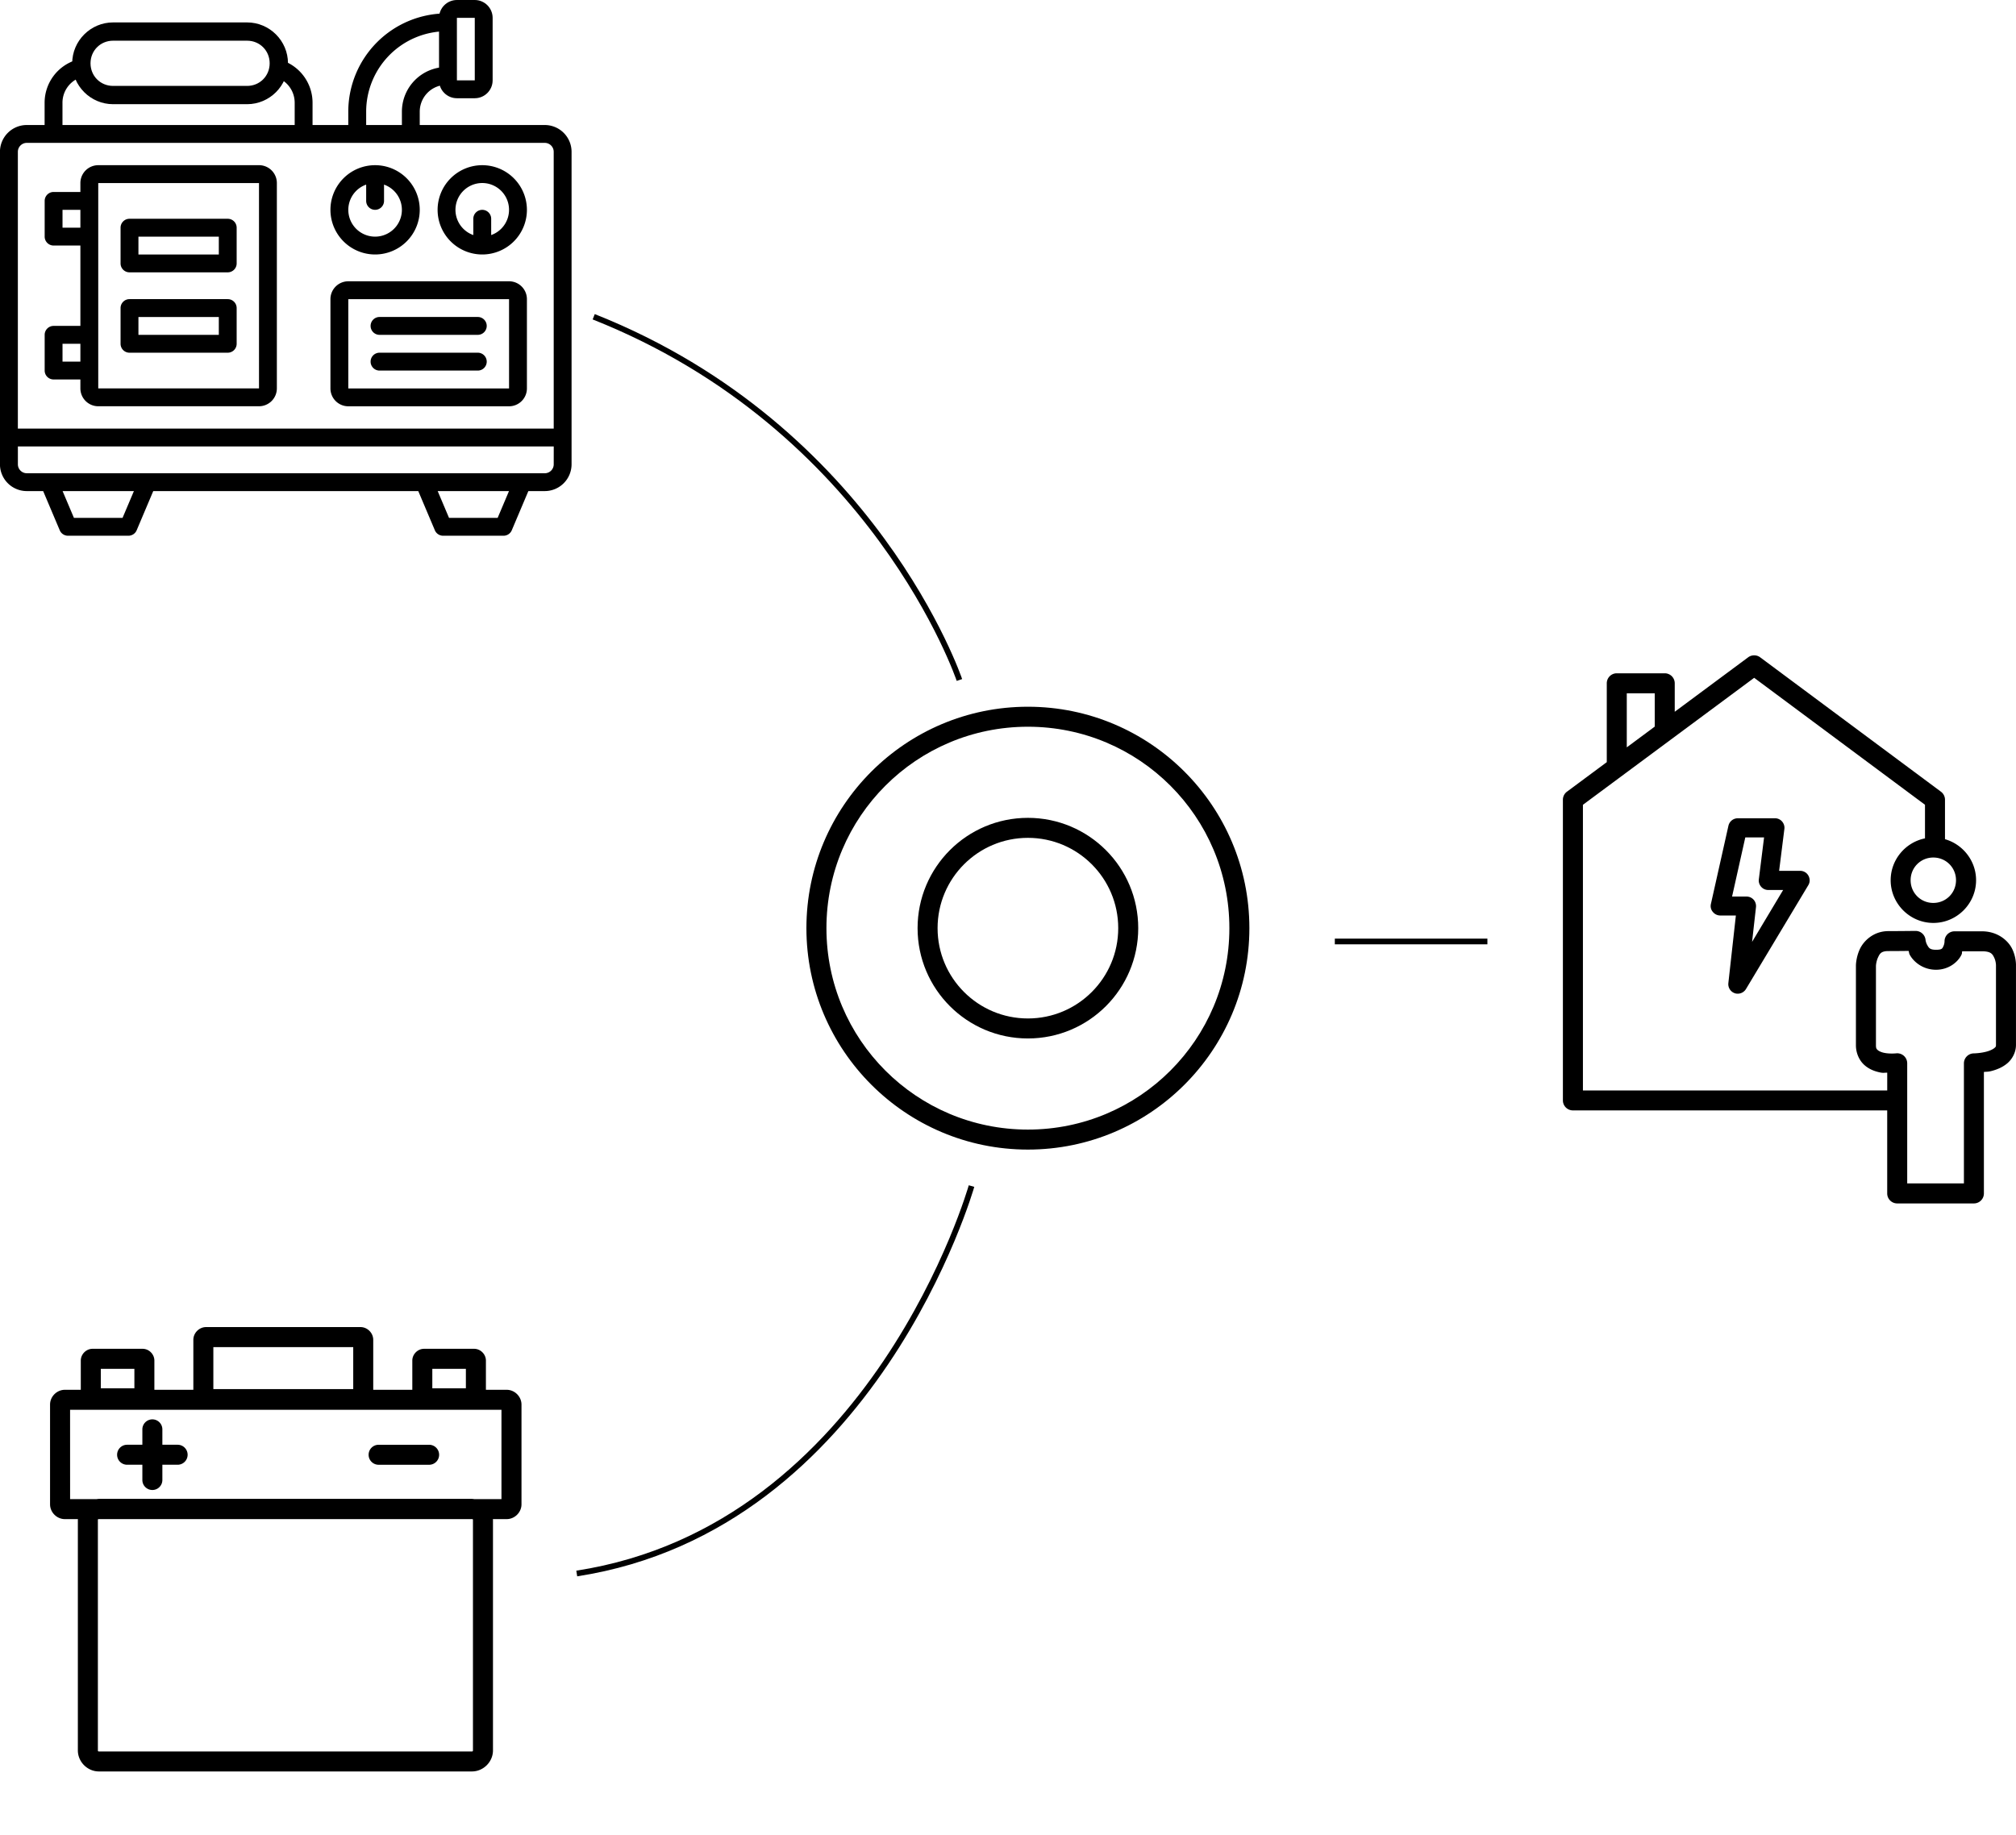 <?xml version="1.0" encoding="UTF-8" standalone="no"?>
<svg
   xmlns:dc="http://purl.org/dc/elements/1.1/"
   xmlns:cc="http://creativecommons.org/ns#"
   xmlns:rdf="http://www.w3.org/1999/02/22-rdf-syntax-ns#"
   xmlns:svg="http://www.w3.org/2000/svg"
   xmlns="http://www.w3.org/2000/svg"
   xmlns:sodipodi="http://sodipodi.sourceforge.net/DTD/sodipodi-0.dtd"
   xmlns:inkscape="http://www.inkscape.org/namespaces/inkscape"
   id="svg17967"
   version="1.1"
   viewBox="0 0 93.321 84.96"
   height="84.96mm"
   width="93.321mm"
   sodipodi:docname="DB_case.svg"
   inkscape:version="0.92.5 (2060ec1f9f, 2020-04-08)">
  <sodipodi:namedview
     pagecolor="#ffffff"
     bordercolor="#666666"
     borderopacity="1"
     objecttolerance="10"
     gridtolerance="10"
     guidetolerance="10"
     inkscape:pageopacity="0"
     inkscape:pageshadow="2"
     inkscape:window-width="1920"
     inkscape:window-height="1028"
     id="namedview8"
     showgrid="false"
     inkscape:zoom="2.3599999"
     inkscape:cx="124.94078"
     inkscape:cy="169.91525"
     inkscape:window-x="0"
     inkscape:window-y="0"
     inkscape:window-maximized="1"
     inkscape:current-layer="svg17967"
     fit-margin-top="0"
     fit-margin-left="0"
     fit-margin-right="0"
     fit-margin-bottom="0"
     showguides="false" />
  <defs
     id="defs17961" />
  <g
     transform="translate(27.592,-161.014)"
     id="layer1">
    <rect
       ry="0.489"
       y="219.515"
       x="-27.592"
       height="26.458"
       width="26.458"
       id="rect815"
       style="opacity:0;fill:#000000;fill-opacity:1;stroke:none;stroke-width:0.15;stroke-linecap:round;stroke-linejoin:round;stroke-miterlimit:4;stroke-dasharray:none;stroke-dashoffset:0;stroke-opacity:1;paint-order:normal" />
    <path
       id="rect1348"
       d="m -18.053,222.457 c -0.318,0 -0.589,0.271 -0.589,0.589 v 2.315 h -1.804 v -1.354 c 0,-0.293 -0.25,-0.544 -0.543,-0.544 h -2.32 c -0.293,0 -0.543,0.251 -0.543,0.544 v 1.354 h -0.738 c -0.371,0 -0.685,0.313 -0.685,0.685 v 4.617 c 0,0.371 0.313,0.685 0.685,0.685 h 0.606 c -4.5e-4,0.013 -0.004,0.025 -0.004,0.039 v 10.669 c 0,0.532 0.444,0.975 0.976,0.975 h 17.264 c 0.532,0 0.976,-0.443 0.976,-0.975 v -10.669 c 0,-0.013 -0.004,-0.026 -0.004,-0.039 h 0.639 c 0.371,0 0.685,-0.313 0.685,-0.685 v -4.617 c 0,-0.371 -0.313,-0.685 -0.685,-0.685 h -0.962 v -1.354 c 0,-0.293 -0.251,-0.544 -0.544,-0.544 h -2.32 c -0.293,0 -0.543,0.251 -0.543,0.544 v 1.354 h -1.809 v -2.315 c 0,-0.318 -0.271,-0.589 -0.589,-0.589 z m 0.337,0.927 h 6.475 v 1.944 h -6.475 z m -5.209,1.006 h 1.554 v 0.902 h -1.554 z m 15.345,0 h 1.554 v 0.902 h -1.554 z m -16.768,1.897 h 19.969 v 4.135 h -1.259 c -0.037,-0.004 -0.072,-0.011 -0.11,-0.011 H -23.011 c -0.038,0 -0.073,0.007 -0.11,0.011 h -1.226 z m 3.803,0.443 a 0.463,0.463 0 0 0 -0.457,0.469 v 0.706 h -0.706 a 0.463,0.463 0 1 0 0,0.926 h 0.706 v 0.706 a 0.463,0.463 0 1 0 0.926,0 v -0.706 h 0.706 a 0.463,0.463 0 1 0 0,-0.926 h -0.706 v -0.706 a 0.463,0.463 0 0 0 -0.469,-0.469 z m 10.479,1.176 a 0.463,0.463 0 1 0 0,0.926 h 2.338 a 0.463,0.463 0 1 0 0,-0.926 z m -12.981,3.443 h 17.333 c 0.009,0.008 0.015,0.019 0.015,0.039 v 10.669 c 0,0.035 -0.014,0.049 -0.049,0.049 H -23.011 c -0.035,0 -0.05,-0.014 -0.05,-0.049 v -10.669 c 0,-0.019 0.006,-0.031 0.016,-0.039 z"
       style="color:#000000;font-style:normal;font-variant:normal;font-weight:normal;font-stretch:normal;font-size:medium;line-height:normal;font-family:sans-serif;font-variant-ligatures:normal;font-variant-position:normal;font-variant-caps:normal;font-variant-numeric:normal;font-variant-alternates:normal;font-feature-settings:normal;text-indent:0;text-align:start;text-decoration:none;text-decoration-line:none;text-decoration-style:solid;text-decoration-color:#000000;letter-spacing:normal;word-spacing:normal;text-transform:none;writing-mode:lr-tb;direction:ltr;text-orientation:mixed;dominant-baseline:auto;baseline-shift:baseline;text-anchor:start;white-space:normal;shape-padding:0;clip-rule:nonzero;display:inline;overflow:visible;visibility:visible;opacity:1;isolation:auto;mix-blend-mode:normal;color-interpolation:sRGB;color-interpolation-filters:linearRGB;solid-color:#000000;solid-opacity:1;vector-effect:none;fill:#000000;fill-opacity:1;fill-rule:nonzero;stroke:none;stroke-width:0.926;stroke-linecap:round;stroke-linejoin:round;stroke-miterlimit:4;stroke-dasharray:none;stroke-dashoffset:0;stroke-opacity:1;paint-order:normal;color-rendering:auto;image-rendering:auto;shape-rendering:auto;text-rendering:auto;enable-background:accumulate"
       inkscape:connector-curvature="0" />
  </g>
  <path
     inkscape:connector-curvature="0"
     style="color:#000000;font-style:normal;font-variant:normal;font-weight:normal;font-stretch:normal;font-size:medium;line-height:normal;font-family:sans-serif;font-variant-ligatures:normal;font-variant-position:normal;font-variant-caps:normal;font-variant-numeric:normal;font-variant-alternates:normal;font-feature-settings:normal;text-indent:0;text-align:start;text-decoration:none;text-decoration-line:none;text-decoration-style:solid;text-decoration-color:#000000;letter-spacing:normal;word-spacing:normal;text-transform:none;writing-mode:lr-tb;direction:ltr;text-orientation:mixed;dominant-baseline:auto;baseline-shift:baseline;text-anchor:start;white-space:normal;shape-padding:0;clip-rule:nonzero;display:inline;overflow:visible;visibility:visible;opacity:1;isolation:auto;mix-blend-mode:normal;color-interpolation:sRGB;color-interpolation-filters:linearRGB;solid-color:#000000;solid-opacity:1;vector-effect:none;fill:#000000;fill-opacity:1;fill-rule:nonzero;stroke:none;stroke-width:0.926;stroke-linecap:round;stroke-linejoin:round;stroke-miterlimit:4;stroke-dasharray:none;stroke-dashoffset:0;stroke-opacity:1;paint-order:normal;color-rendering:auto;image-rendering:auto;shape-rendering:auto;text-rendering:auto;enable-background:accumulate"
     d="m 81.218,30.342 a 0.463,0.463 0 0 0 -0.294,0.09 l -3.4,2.522 v -1.317 a 0.463,0.463 0 0 0 -0.463,-0.464 h -2.22 a 0.463,0.463 0 0 0 -0.463,0.464 v 3.65 l -1.843,1.367 a 0.463,0.463 0 0 0 -0.188,0.372 v 13.921 a 0.463,0.463 0 0 0 0.463,0.464 h 14.549 v 3.844 a 0.463,0.463 0 0 0 0.463,0.463 h 3.55 a 0.463,0.463 0 0 0 0.463,-0.463 v -5.624 c 0.158,-0.017 0.198,8.73e-4 0.409,-0.06 0.225,-0.065 0.468,-0.163 0.684,-0.349 0.216,-0.187 0.392,-0.496 0.392,-0.843 v -3.675 c 0,0 0.016,-0.377 -0.175,-0.77 -0.191,-0.393 -0.679,-0.815 -1.398,-0.815 h -1.271 a 0.463,0.463 0 0 0 -0.463,0.474 c 0,0 -0.004,0.115 -0.052,0.214 -0.048,0.099 -0.053,0.167 -0.341,0.167 -0.285,0 -0.332,-0.088 -0.401,-0.207 -0.069,-0.118 -0.084,-0.24 -0.084,-0.24 a 0.463,0.463 0 0 0 -0.467,-0.426 c 0,0 -0.841,0.009 -1.254,0.009 -0.684,0 -1.144,0.449 -1.324,0.838 -0.18,0.389 -0.179,0.759 -0.179,0.759 a 0.463,0.463 0 0 0 0,0.006 v 3.683 c 0,0.364 0.154,0.694 0.375,0.899 0.221,0.205 0.479,0.3 0.711,0.352 0.19,0.043 0.213,0.015 0.363,0.018 v 0.822 H 73.274 V 37.261 l 7.927,-5.879 7.907,5.878 v 1.556 c -0.903,0.182 -1.589,0.984 -1.589,1.938 0,1.086 0.89,1.977 1.977,1.977 1.086,0 1.977,-0.891 1.977,-1.977 0,-0.9 -0.612,-1.663 -1.439,-1.9 v -1.827 a 0.463,0.463 0 0 0 -0.186,-0.371 l -8.37,-6.223 a 0.463,0.463 0 0 0 -0.258,-0.091 z m -5.914,1.758 h 1.294 v 1.542 l -1.294,0.96 z m 5.138,5.786 c -0.207,0 -0.384,0.141 -0.432,0.344 l -0.811,3.62 c -0.031,0.132 -3.43e-4,0.269 0.088,0.37 0.084,0.106 0.212,0.167 0.344,0.167 h 0.723 l -0.348,3.131 c -0.022,0.207 0.102,0.401 0.296,0.467 0.049,0.018 0.093,0.022 0.141,0.022 0.15,0 0.296,-0.079 0.379,-0.216 l 2.884,-4.806 c 0.084,-0.137 0.084,-0.304 0.004,-0.445 -0.079,-0.141 -0.225,-0.221 -0.383,-0.221 h -0.971 l 0.243,-1.936 c 0.018,-0.123 -0.022,-0.251 -0.106,-0.348 -0.084,-0.097 -0.203,-0.15 -0.331,-0.15 z m 0.348,0.886 h 0.869 l -0.242,1.936 c -0.018,0.123 0.022,0.251 0.106,0.348 0.084,0.097 0.203,0.15 0.331,0.15 h 0.688 l -1.438,2.403 0.181,-1.61 c 0.013,-0.123 -0.026,-0.251 -0.11,-0.344 -0.084,-0.093 -0.203,-0.146 -0.331,-0.146 h -0.666 z m 8.703,0.931 c 0.586,0 1.051,0.465 1.051,1.051 0,0.586 -0.465,1.051 -1.051,1.051 -0.586,0 -1.05,-0.465 -1.05,-1.051 0,-0.586 0.464,-1.051 1.05,-1.051 z m -1.142,4.325 c 0.03,0.091 0.007,0.101 0.067,0.204 0.185,0.319 0.61,0.667 1.202,0.667 0.589,0 1.013,-0.359 1.173,-0.687 0.042,-0.086 0.017,-0.089 0.038,-0.168 h 0.915 c 0.419,0 0.487,0.132 0.566,0.295 0.079,0.163 0.082,0.341 0.082,0.341 a 0.463,0.463 0 0 0 0,0.011 v 3.687 c 0,0.079 -0.009,0.089 -0.071,0.143 -0.062,0.054 -0.191,0.118 -0.337,0.16 -0.293,0.085 -0.615,0.09 -0.615,0.09 a 0.463,0.463 0 0 0 -0.461,0.463 v 5.557 h -2.625 v -5.562 a 0.463,0.463 0 0 0 -0.52,-0.459 c 0,0 -0.303,0.031 -0.564,-0.028 -0.131,-0.029 -0.235,-0.081 -0.285,-0.128 -0.05,-0.047 -0.078,-0.075 -0.078,-0.22 v -3.677 c 0,0 0.009,-0.201 0.093,-0.382 0.084,-0.181 0.144,-0.301 0.485,-0.301 0.316,0 0.678,-0.004 0.937,-0.007 z"
     id="path1406" />
  <g
     transform="translate(143.782,-181.003)"
     id="layer1-3">
    <path
       inkscape:connector-curvature="0"
       d="m -118.564,186.791 h -5.788 v -0.62 a 1.242,1.242 0 0 1 1.24,-1.24 h 0.428 a 1.655,1.655 0 0 1 -0.014,-0.207 v -0.62 h -0.413 a 2.069,2.069 0 0 0 -2.067,2.067 v 0.62 h -1.654 v -0.62 a 3.725,3.725 0 0 1 3.721,-3.721 h 0.413 v -0.62 a 1.655,1.655 0 0 1 0.014,-0.207 h -0.428 a 4.553,4.553 0 0 0 -4.548,4.548 v 0.62 h -1.654 v -1.034 a 2.07,2.07 0 0 0 -1.473,-1.979 2.137,2.137 0 0 1 -0.043,0.87 1.24,1.24 0 0 1 0.689,1.109 v 1.034 h -10.749 v -1.034 a 1.24,1.24 0 0 1 0.689,-1.109 2.137,2.137 0 0 1 -0.043,-0.87 2.07,2.07 0 0 0 -1.473,1.979 v 1.034 h -0.827 a 1.242,1.242 0 0 0 -1.24,1.24 v 14.469 a 1.242,1.242 0 0 0 1.24,1.24 h 0.76 l 0.768,1.815 a 0.413,0.413 0 0 0 0.381,0.252 h 2.798 a 0.413,0.413 0 0 0 0.381,-0.252 l 0.768,-1.815 h 12.268 l 0.768,1.815 a 0.413,0.413 0 0 0 0.381,0.252 h 2.798 a 0.413,0.413 0 0 0 0.381,-0.252 l 0.768,-1.815 h 0.76 a 1.242,1.242 0 0 0 1.24,-1.24 v -14.469 a 1.242,1.242 0 0 0 -1.24,-1.24 z m -19.545,18.19 h -2.25 l -0.525,-1.24 h 3.3 z m 17.363,0 h -2.25 l -0.525,-1.24 h 3.3 z m 2.596,-2.48 a 0.414,0.414 0 0 1 -0.413,0.413 h -23.978 a 0.414,0.414 0 0 1 -0.413,-0.413 v -0.827 h 24.805 z m 0,-1.654 h -24.805 v -12.816 a 0.414,0.414 0 0 1 0.413,-0.413 h 23.978 a 0.414,0.414 0 0 1 0.413,0.413 z"
       id="path976"
       style="fill:#000000;stroke-width:0.207" />
    <path
       inkscape:connector-curvature="0"
       d="m -131.793,188.651 h -7.441 a 0.828,0.828 0 0 0 -0.827,0.827 v 0.413 h -1.24 a 0.413,0.413 0 0 0 -0.413,0.413 v 1.654 a 0.413,0.413 0 0 0 0.413,0.413 h 1.24 v 3.721 h -1.24 a 0.413,0.413 0 0 0 -0.413,0.413 v 1.654 a 0.413,0.413 0 0 0 0.413,0.413 h 1.24 v 0.413 a 0.828,0.828 0 0 0 0.827,0.827 h 7.441 a 0.828,0.828 0 0 0 0.827,-0.827 v -9.508 a 0.828,0.828 0 0 0 -0.827,-0.827 z m -8.268,9.095 h -0.827 v -0.827 h 0.827 z m 0,-6.201 h -0.827 v -0.827 h 0.827 z m 0.827,7.441 v -9.508 h 7.441 l 5e-4,9.508 z"
       id="path978"
       style="fill:#000000;stroke-width:0.207" />
    <path
       inkscape:connector-curvature="0"
       d="m -120.218,194.026 h -7.441 a 0.828,0.828 0 0 0 -0.827,0.827 v 4.134 a 0.828,0.828 0 0 0 0.827,0.827 h 7.441 a 0.828,0.828 0 0 0 0.827,-0.827 v -4.134 a 0.828,0.828 0 0 0 -0.827,-0.827 z m -7.441,4.961 v -4.134 h 7.441 l 4.2e-4,4.134 z"
       id="path980"
       style="fill:#000000;stroke-width:0.207" />
    <path
       inkscape:connector-curvature="0"
       d="m -121.665,195.679 h -4.548 a 0.413,0.413 0 0 0 0,0.827 h 4.548 a 0.413,0.413 0 0 0 0,-0.827 z"
       id="path982"
       style="fill:#000000;stroke-width:0.207" />
    <path
       inkscape:connector-curvature="0"
       d="m -121.665,197.333 h -4.548 a 0.413,0.413 0 0 0 0,0.827 h 4.548 a 0.413,0.413 0 0 0 0,-0.827 z"
       id="path984"
       style="fill:#000000;stroke-width:0.207" />
    <path
       inkscape:connector-curvature="0"
       d="m -133.24,191.132 h -4.548 a 0.413,0.413 0 0 0 -0.413,0.413 v 1.654 a 0.413,0.413 0 0 0 0.413,0.413 h 4.548 a 0.413,0.413 0 0 0 0.413,-0.413 v -1.654 a 0.413,0.413 0 0 0 -0.413,-0.413 z m -0.413,1.654 h -3.721 v -0.827 h 3.721 z"
       id="path988"
       style="fill:#000000;stroke-width:0.207" />
    <path
       inkscape:connector-curvature="0"
       d="m -133.24,194.853 h -4.548 a 0.413,0.413 0 0 0 -0.413,0.413 v 1.654 a 0.413,0.413 0 0 0 0.413,0.413 h 4.548 a 0.413,0.413 0 0 0 0.413,-0.413 v -1.654 a 0.413,0.413 0 0 0 -0.413,-0.413 z m -0.413,1.654 h -3.721 v -0.827 h 3.721 z"
       id="path990"
       style="fill:#000000;stroke-width:0.207" />
    <path
       inkscape:connector-curvature="0"
       d="m -122.632,185.551 h 0.827 c 0.456,-5.3e-4 0.826,-0.37 0.827,-0.827 v -2.894 c -6.1e-4,-0.456 -0.37,-0.826 -0.827,-0.827 h -0.827 c -0.456,5.2e-4 -0.826,0.37 -0.827,0.827 v 2.894 c 5.3e-4,0.456 0.37,0.826 0.827,0.827 z m 0,-3.721 h 0.827 l 4.2e-4,2.894 h -0.827 z"
       id="path992"
       style="fill:#000000;stroke-width:0.207" />
    <path
       inkscape:connector-curvature="0"
       d="m -121.458,188.651 a 2.067,2.067 0 1 0 2.067,2.067 2.069,2.069 0 0 0 -2.067,-2.067 z m 0.413,3.235 v -0.754 a 0.413,0.413 0 0 0 -0.827,0 v 0.754 a 1.24,1.24 0 1 1 0.827,0 z"
       id="path994"
       style="fill:#000000;stroke-width:0.207" />
    <path
       inkscape:connector-curvature="0"
       d="m -126.419,192.785 a 2.067,2.067 0 1 0 -2.067,-2.067 2.069,2.069 0 0 0 2.067,2.067 z m -0.413,-3.235 v 0.754 a 0.413,0.413 0 0 0 0.827,0 v -0.754 a 1.24,1.24 0 1 1 -0.827,0 z"
       id="path996"
       style="fill:#000000;stroke-width:0.207" />
    <path
       inkscape:connector-curvature="0"
       id="rect5388"
       d="m -138.547,182.041 c -1.041,0 -1.893,0.851 -1.893,1.893 0,1.041 0.851,1.893 1.893,1.893 h 6.203 c 1.041,0 1.893,-0.851 1.893,-1.893 0,-1.041 -0.851,-1.893 -1.893,-1.893 z m 0,0.846 h 6.203 c 0.587,0 1.045,0.46 1.045,1.047 0,0.587 -0.458,1.047 -1.045,1.047 h -6.203 c -0.587,0 -1.045,-0.46 -1.045,-1.047 0,-0.587 0.458,-1.047 1.045,-1.047 z"
       style="color:#000000;font-style:normal;font-variant:normal;font-weight:normal;font-stretch:normal;font-size:medium;line-height:normal;font-family:sans-serif;font-variant-ligatures:normal;font-variant-position:normal;font-variant-caps:normal;font-variant-numeric:normal;font-variant-alternates:normal;font-feature-settings:normal;text-indent:0;text-align:start;text-decoration:none;text-decoration-line:none;text-decoration-style:solid;text-decoration-color:#000000;letter-spacing:normal;word-spacing:normal;text-transform:none;writing-mode:lr-tb;direction:ltr;text-orientation:mixed;dominant-baseline:auto;baseline-shift:baseline;text-anchor:start;white-space:normal;shape-padding:0;clip-rule:nonzero;display:inline;overflow:visible;visibility:visible;opacity:1;isolation:auto;mix-blend-mode:normal;color-interpolation:sRGB;color-interpolation-filters:linearRGB;solid-color:#000000;solid-opacity:1;vector-effect:none;fill:#000000;fill-opacity:1;fill-rule:nonzero;stroke:none;stroke-width:0.847;stroke-linecap:round;stroke-linejoin:round;stroke-miterlimit:4;stroke-dasharray:none;stroke-dashoffset:0;stroke-opacity:1;paint-order:normal;color-rendering:auto;image-rendering:auto;shape-rendering:auto;text-rendering:auto;enable-background:accumulate" />
  </g>
  <g
     transform="translate(181.736,-111.662)"
     id="layer1-6">
    <rect
       style="opacity:0;fill:#000000;fill-opacity:1;stroke:none;stroke-width:0.15;stroke-linecap:round;stroke-linejoin:round;stroke-miterlimit:4;stroke-dasharray:none;stroke-dashoffset:0;stroke-opacity:1;paint-order:normal"
       id="rect842"
       width="26.458"
       height="26.458"
       x="-147.222"
       y="141.463"
       ry="0.489" />
    <path
       inkscape:connector-curvature="0"
       id="path1515"
       d="m -134.154,144.383 c -5.657,0 -10.253,4.595 -10.253,10.252 0,5.657 4.596,10.252 10.253,10.252 5.657,0 10.252,-4.595 10.252,-10.252 0,-5.657 -4.595,-10.252 -10.252,-10.252 z m 0,0.926 c 5.156,0 9.326,4.17 9.326,9.326 0,5.156 -4.17,9.326 -9.326,9.326 -5.156,0 -9.326,-4.17 -9.326,-9.326 0,-5.156 4.17,-9.326 9.326,-9.326 z"
       style="color:#000000;font-style:normal;font-variant:normal;font-weight:normal;font-stretch:normal;font-size:medium;line-height:normal;font-family:sans-serif;font-variant-ligatures:normal;font-variant-position:normal;font-variant-caps:normal;font-variant-numeric:normal;font-variant-alternates:normal;font-feature-settings:normal;text-indent:0;text-align:start;text-decoration:none;text-decoration-line:none;text-decoration-style:solid;text-decoration-color:#000000;letter-spacing:normal;word-spacing:normal;text-transform:none;writing-mode:lr-tb;direction:ltr;text-orientation:mixed;dominant-baseline:auto;baseline-shift:baseline;text-anchor:start;white-space:normal;shape-padding:0;clip-rule:nonzero;display:inline;overflow:visible;visibility:visible;opacity:1;isolation:auto;mix-blend-mode:normal;color-interpolation:sRGB;color-interpolation-filters:linearRGB;solid-color:#000000;solid-opacity:1;vector-effect:none;fill:#000000;fill-opacity:1;fill-rule:nonzero;stroke:none;stroke-width:0.926;stroke-linecap:round;stroke-linejoin:round;stroke-miterlimit:4;stroke-dasharray:none;stroke-dashoffset:0;stroke-opacity:1;paint-order:normal;color-rendering:auto;image-rendering:auto;shape-rendering:auto;text-rendering:auto;enable-background:accumulate" />
    <circle
       r="4.644"
       cy="154.635"
       cx="-134.154"
       id="path5640"
       style="opacity:1;fill:none;fill-opacity:1;stroke:#000000;stroke-width:0.926;stroke-linecap:round;stroke-linejoin:round;stroke-miterlimit:4;stroke-dasharray:none;stroke-dashoffset:0;stroke-opacity:1;paint-order:normal" />
  </g>
  <path
     style="fill:none;stroke:#000000;stroke-width:0.265px;stroke-linecap:butt;stroke-linejoin:miter;stroke-opacity:1"
     d="m 27.483,14.666 c 13.005,5.157 16.929,16.817 16.929,16.817"
     id="path873"
     inkscape:connector-curvature="0" />
  <path
     style="fill:none;stroke:#000000;stroke-width:0.265px;stroke-linecap:butt;stroke-linejoin:miter;stroke-opacity:1"
     d="M 26.698,72.852 C 40.488,70.721 44.972,54.914 44.972,54.914"
     id="path875"
     inkscape:connector-curvature="0" />
  <path
     style="fill:none;stroke:#000000;stroke-width:0.265px;stroke-linecap:butt;stroke-linejoin:miter;stroke-opacity:1"
     d="m 61.789,43.59 c 6.054,0 5.381,0 6.166,0 0.785,0 0.897,0 0.897,0"
     id="path885"
     inkscape:connector-curvature="0" />
</svg>
